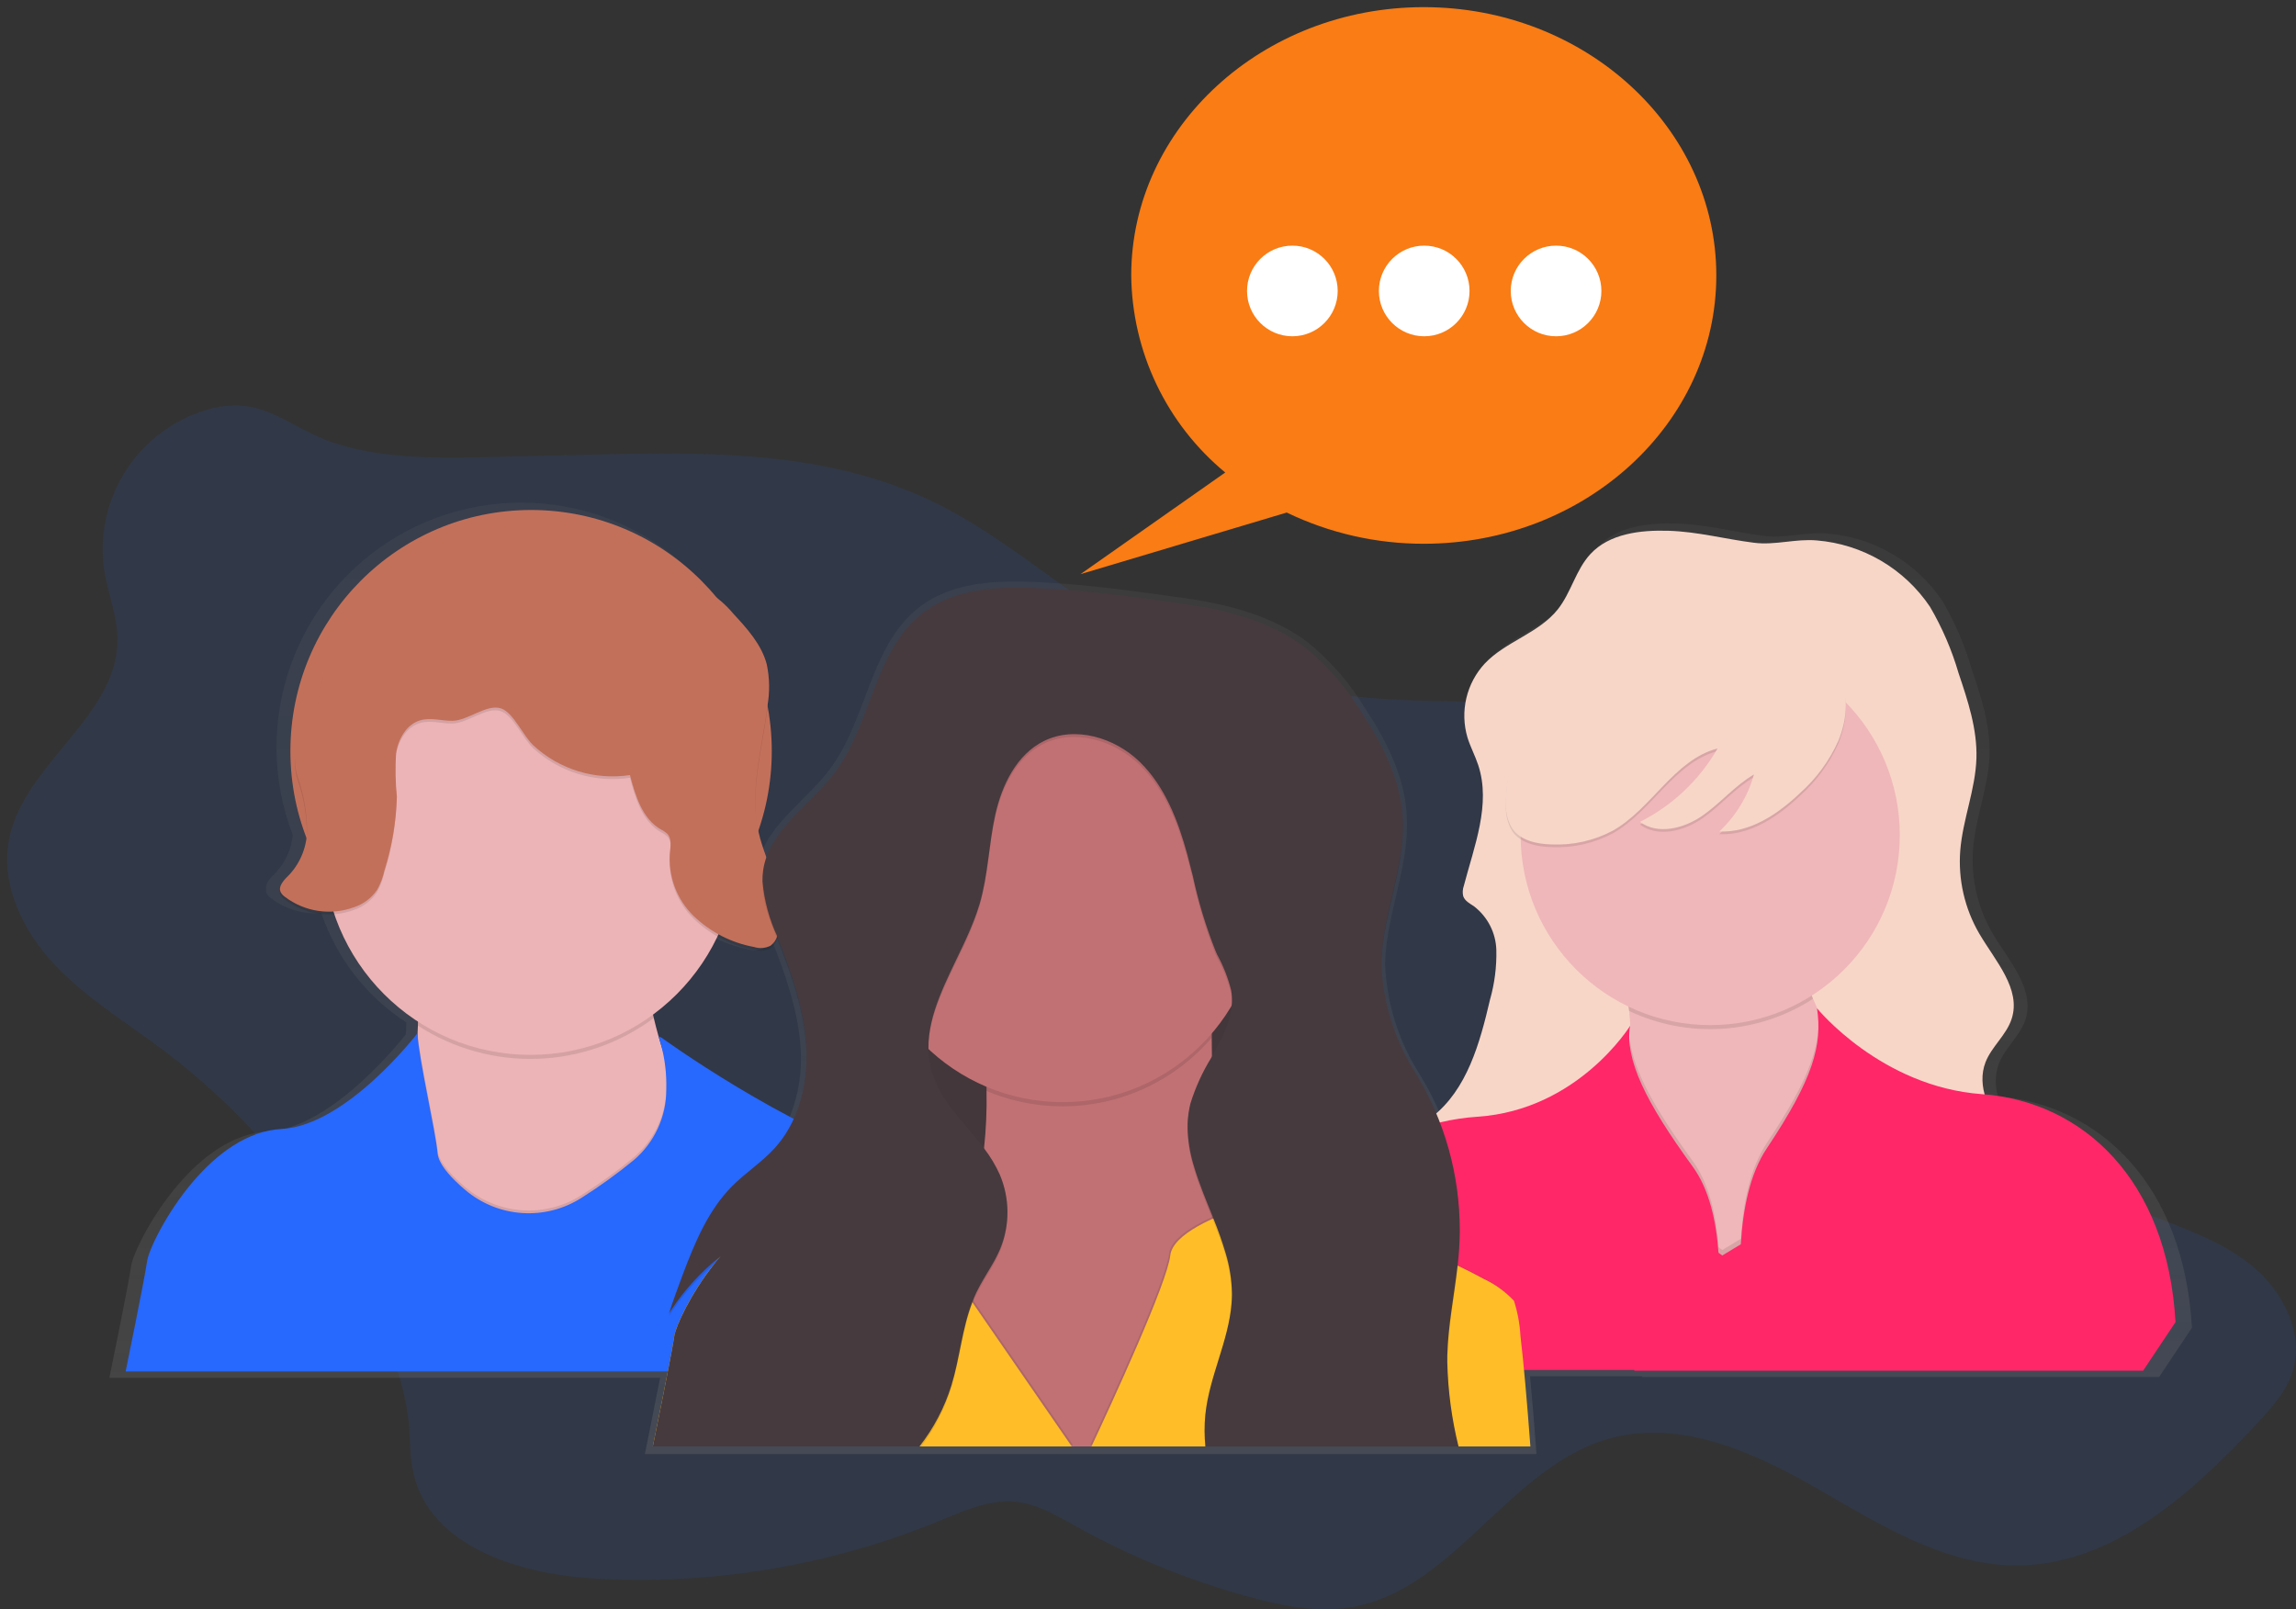 <svg fill="none" height="225" viewBox="0 0 321 225" width="321" xmlns="http://www.w3.org/2000/svg" xmlns:xlink="http://www.w3.org/1999/xlink"><rect x="0" y="0" width="321" height="225" fill="#333333" stroke="none"/><linearGradient id="a" gradientUnits="userSpaceOnUse" x1="160.87" x2="160.87" y1="203.288" y2="70.273"><stop offset="0" stop-color="#808080" stop-opacity=".251"/><stop offset=".54" stop-color="#808080" stop-opacity=".122"/><stop offset="1" stop-color="#808080" stop-opacity=".102"/></linearGradient><path d="m151.063 80.272 28.832-8.612c5.976 2.882 12.526 4.373 19.16 4.364 22.553 0 40.9-16.828 40.9-37.513s-18.348-37.513-40.9-37.513-40.9 16.828-40.9 37.513c.055 5.272 1.259 10.468 3.528 15.226 2.27 4.758 5.551 8.964 9.613 12.324z" fill="#f97c14"/><g fill="#fff"><path d="m217.551 47.016c3.5 0 6.337-2.837 6.337-6.337s-2.837-6.337-6.337-6.337-6.337 2.837-6.337 6.337 2.837 6.337 6.337 6.337z"/><path d="m199.117 47.016c3.5 0 6.337-2.837 6.337-6.337s-2.837-6.337-6.337-6.337-6.337 2.837-6.337 6.337 2.837 6.337 6.337 6.337z"/><path d="m180.683 47.016c3.5 0 6.337-2.837 6.337-6.337s-2.837-6.337-6.337-6.337-6.337 2.837-6.337 6.337 2.837 6.337 6.337 6.337z"/></g><path d="m14.568 79.702c.518 3.261 1.843 6.41 1.855 9.707.043 10.775-13.146 17.393-15.165 27.98-1.2 6.281 1.907 12.7 6.285 17.385 4.378 4.685 9.96 8.063 15.1 11.917 14.199 10.651 25.166 25.031 31.68 41.542 1.385 3.28 2.322 6.731 2.785 10.261.268 2.57.141 5.2.749 7.709 2.405 9.962 14.6 13.827 24.912 14.473 16.6 1.023 33.215-1.728 48.6-8.046 3.456-1.428 7.025-3.049 10.735-2.647 2.967.323 5.614 1.913 8.217 3.36 7.673 4.268 15.832 7.599 24.3 9.919 4.695 1.285 9.623 2.261 14.419 1.428 14.4-2.518 22.054-19.832 36.185-23.618 9.776-2.618 19.949 1.956 28.717 6.978s17.818 10.807 27.939 10.821c13.5.017 24.6-10.113 33.763-19.946 1.921-2.064 3.874-4.223 4.79-6.881 1.858-5.4-1.152-11.458-5.6-15.084s-10.061-5.425-15.421-7.5c-9.079-3.51-17.749-7.998-25.856-13.385-5.242-3.483-10.32-7.423-13.906-12.563-3.085-4.431-4.937-9.568-7-14.547-4.534-10.9-10.945-21.985-21.651-27.1-8.742-4.18-18.895-3.712-28.6-3.823-14.3-.157-28.958-1.862-41.635-8.417-10.706-5.536-19.5-14.276-30.364-19.509-17.282-8.317-37.038-6.687-55.659-6.373-8.949.151-19.586 1.036-28.181-1.87-6.357-2.15-9.629-6.544-16.93-4.774-4.857 1.245-9.083 4.242-11.863 8.415-2.781 4.173-3.92 9.226-3.2 14.188z" fill="#2768ff" opacity=".1"/><path d="m279.33 153.268c-.452-1.5-.405-3.107.135-4.577.864-2.239 2.97-3.855 3.71-6.143 1.377-4.25-2.333-8.23-4.608-12.082-2.087-3.576-3.033-7.704-2.71-11.831.354-4.432 2.166-8.671 2.3-13.115.124-4.141-1.215-8.169-2.538-12.093-.961-3.287-2.321-6.444-4.05-9.4-1.798-2.678-4.176-4.917-6.958-6.55-2.782-1.633-5.896-2.619-9.111-2.883-3.01-.268-5.954.713-8.912.329-4.107-.531-7.99-1.6-12.178-1.731-3.978-.118-8.376.387-11.086 3.307-2.071 2.236-2.733 5.465-4.629 7.855-2.69 3.391-7.394 4.553-10.369 7.693-1.286 1.389-2.189 3.088-2.619 4.931-.431 1.843-.375 3.766.162 5.581.412 1.339 1.086 2.583 1.524 3.913 1.84 5.558-.576 11.5-2.036 17.169-.164.463-.194.963-.086 1.443.23.693.956 1.056 1.558 1.466.947.732 1.722 1.663 2.269 2.728.548 1.065.855 2.236.899 3.433.067 2.391-.237 4.779-.9 7.078-1.38 5.913-3.1 12.246-7.653 16.179-.826-1.972-1.802-3.878-2.921-5.7-2.964-4.625-4.647-9.953-4.876-15.441-.002-.016-.002-.033 0-.049 0-.289.014-.577.032-.866.36-6.3 3.079-12.382 3.019-18.655 0-.508-.014-1.017-.043-1.526-.354-5.37-2.929-10.336-5.882-14.832-2.1-3.431-4.759-6.487-7.866-9.041-4.917-3.748-11.164-5.376-17.3-6.236s-11.723-1.668-17.91-2.083c-6.653-.447-13.975-.7-19.235 3.4-6.858 5.35-7.238 15.683-12.466 22.637-3.111 4.138-8.065 7.335-9.7 12.036-.443-1.154-.813-2.335-1.106-3.535l-.052-.24c1.977-5.673 2.437-11.763 1.334-17.668.131-.957.197-1.921.2-2.886.032-1.05-.081-2.1-.337-3.119-.74-2.811-2.782-5.058-4.755-7.191-.718-.814-1.498-1.571-2.333-2.265-5.168-6.262-12.395-10.482-20.388-11.905s-16.233.044-23.244 4.138c-7.011 4.094-12.338 10.549-15.026 18.21-2.689 7.661-2.565 16.029.349 23.607-.199 1.974-1.047 3.827-2.411 5.269-.637.632-1.46 1.423-1.322 2.231-.043.23-.011.467.092.678.141.251.339.468.576.632 2.014 1.542 4.524 2.292 7.054 2.107 2.132 6.281 6.316 11.662 11.878 15.276 0 .192-.007.379-.02.56 0 .32-.026.638-.04.961v.133c0-.029-10.029 13.1-19.3 13.585-4.948.26-9.266 3.6-12.538 7.427-3.929 4.588-6.354 9.863-6.561 11.323-.383 2.678-3.056 15.692-3.056 15.692h77c-.91 4.686-2.137 10.656-2.137 10.656h124.659c-.288-4.014-.608-7.725-.9-10.867h15.669l-.017.1h72.3l4.585-6.894c-1.144-20.092-12.968-31.135-27.119-32.359zm-179.989-22.438c1.626.876 3.374 1.507 5.185 1.87.772.247 1.611.183 2.336-.179.445-.337.774-.804.942-1.336l.035.087c1.944 4.905 3.744 9.967 4.093 15.236.032.5.052.993.055 1.492.008 3.005-.611 5.979-1.817 8.732-6.513-3.431-12.793-7.287-18.8-11.542l-.406-.173c0 .032.141.392.308 1 .04.147.084.309.127.482-.412-1.333-.786-2.7-1.115-4.083l-.112-.493c3.923-2.886 7.073-6.697 9.169-11.093z" fill="url(#a)"/><path d="m233.261 74.209c-3.914-.118-8.246.381-10.911 3.255-2.039 2.2-2.69 5.379-4.557 7.73-2.647 3.339-7.276 4.481-10.208 7.572-1.266 1.367-2.155 3.04-2.579 4.854-.424 1.814-.369 3.707.16 5.494.406 1.316 1.069 2.542 1.5 3.849 1.812 5.483-.553 11.32-2.016 16.9-.163.457-.192.952-.083 1.425.225.681.942 1.039 1.532 1.443.931.719 1.692 1.636 2.228 2.683.536 1.048.834 2.201.872 3.377.059 2.353-.239 4.702-.884 6.966-1.414 6.06-3.2 12.584-8.111 16.4-2.074 1.63-4.845 2.952-5.386 5.549-.634 3.041 2.264 5.627 5.043 7 8.16 4.04 17.633 4.1 26.559 5.9 7.86 1.587 15.7 4.594 23.656 3.567 3.53-.591 6.982-1.579 10.291-2.943l20.894-7.713c.59-.181 1.146-.461 1.642-.828 1.259-1.05 1.3-3.047.616-4.539-.811-1.429-1.83-2.729-3.024-3.858-2.385-2.675-4.2-6.452-2.9-9.794.864-2.2 2.923-3.795 3.652-6.06 1.354-4.184-2.3-8.1-4.522-11.894-2.052-3.516-2.982-7.574-2.667-11.632.349-4.363 2.131-8.536 2.261-12.91.121-4.074-1.2-8.039-2.5-11.9-.946-3.237-2.284-6.346-3.986-9.257-1.771-2.636-4.112-4.839-6.851-6.447-2.738-1.607-5.803-2.578-8.968-2.839-2.964-.263-5.858.7-8.771.326-4.036-.501-7.861-1.552-11.982-1.676z" fill="#f7d6c8"/><path d="m239.104 188.711s-23.687-14.878-14.478-32.033c1.899-3.427 3.014-7.232 3.266-11.141.051-.903.051-1.807 0-2.71v-.13c-.031-.467-.072-.925-.124-1.374-.747-5.565-3.152-10.776-6.9-14.956 0 0 39.29-11.487 32.711-1.131-3.053 4.807-2.14 9.522-.1 14.4.216.514.446 1.033.686 1.55 2.362 5.145 5.64 10.475 6.556 16.254 1.881 11.872-21.617 31.271-21.617 31.271z" fill="#efb7b9"/><path d="m253.578 125.241c-3.053 4.807-2.14 9.522-.1 14.4-3.788 2.448-8.139 3.89-12.64 4.187-4.501.298-9.003-.558-13.081-2.487-.743-5.57-3.147-10.786-6.9-14.968 0 0 39.302-11.491 32.721-1.132z" fill="#000" opacity=".1"/><path d="m239.101 143.322c14.639 0 26.507-11.89 26.507-26.556 0-14.667-11.868-26.556-26.507-26.556s-26.507 11.889-26.507 26.556c0 14.666 11.868 26.556 26.507 26.556z" fill="#efb7b9"/><path d="m227.894 142.843v-.13l.032-.052c-.017.059-.028.121-.032.182z" fill="#000" opacity=".1"/><path d="m239.104 188.71s-23.687-14.878-14.476-32.03c1.899-3.427 3.014-7.232 3.266-11.141.539 4.236 3.456 9.5 8.768 16.791 2.3 3.174 3.3 7.612 3.609 12.047l.527.384 2.592-1.57c.288-4.905 1.279-9.863 3.623-13.378 6.161-9.234 7.624-13.851 7.169-18.635 2.362 5.145 5.64 10.475 6.556 16.255 1.864 11.877-21.634 31.277-21.634 31.277z" fill="#000" opacity=".1"/><path d="m277.078 152.974c-14.113-1.027-23.042-12-23.042-12 .752 5.142-.469 9.745-7.051 19.622-2.33 3.5-3.318 8.452-3.606 13.369l-2.592 1.565-.527-.384c-.314-4.432-1.3-8.876-3.609-12.047-6.579-9.041-9.505-14.973-8.742-19.683 0 0-7.238 11.77-21.337 12.714s-25.943 10.925-27.075 29.193l4.511 6.216h44.492l-.017.1h71.143l4.528-6.79c-1.133-19.949-12.967-30.848-27.076-31.875z" fill="#ff2768"/><path d="m257.023 103.931c-1.262 2.822-3.114 5.341-5.432 7.387-3.088 2.929-6.97 5.509-11.216 5.309 2.315-2.162 3.991-4.919 4.842-7.97-2.679 1.564-4.7 4.04-7.261 5.8s-6.172 2.672-8.673.831c4.543-2.289 8.315-5.86 10.85-10.27-6.072 1.578-9.188 8.429-14.658 11.5-2.612 1.386-5.546 2.05-8.5 1.922-2.088-.043-4.415-.531-5.579-2.268-.615-1.061-.914-2.275-.864-3.5.024-5.587 2.001-10.99 5.588-15.273 3.578-4.24 8-7.688 12.984-10.125 1.718-.973 3.586-1.656 5.527-2.02 2.449-.212 4.915.029 7.276.713 3.118.612 6.156 1.58 9.053 2.886 6.08 3.022 8.736 8.487 6.063 15.078z" fill="#000" opacity=".1"/><path d="m257.023 103.553c-1.262 2.822-3.114 5.341-5.432 7.387-3.088 2.929-6.97 5.509-11.216 5.309 2.315-2.161 3.991-4.919 4.842-7.97-2.679 1.564-4.7 4.04-7.261 5.8s-6.172 2.672-8.673.831c4.543-2.289 8.315-5.86 10.85-10.27-6.072 1.578-9.188 8.429-14.658 11.5-2.612 1.386-5.546 2.05-8.5 1.922-2.088-.043-4.415-.531-5.579-2.268-.615-1.061-.914-2.275-.864-3.5.024-5.587 2.001-10.99 5.588-15.273 3.578-4.24 8-7.688 12.984-10.125 1.718-.973 3.586-1.656 5.527-2.02 2.449-.212 4.915.029 7.276.713 3.118.612 6.156 1.58 9.053 2.886 6.08 3.016 8.736 8.487 6.063 15.078z" fill="#f7d6c8"/><path d="m74.251 138.727c18.584 0 33.65-15.094 33.65-33.712 0-18.619-15.066-33.712-33.65-33.712s-33.65 15.093-33.65 33.712c0 18.618 15.066 33.712 33.65 33.712z" fill="#c3705a"/><path d="m104.424 169.894s-30.819 7.909-31.582 8.657-25.943 2.076-18.609-13.368c2.693-5.67 3.814-13.372 4.153-20.848.014-.317.029-.632.04-.946.238-8.072-.158-16.151-1.184-24.161 0 0 35.716-14.139 33.086 7.347-.573 5.277-.207 10.614 1.08 15.764.4 1.685.864 3.333 1.383 4.931 2.708 8.087 6.631 15.716 11.633 22.624z" fill="#ecb4b6"/><path d="m91.403 142.343c-4.734 3.518-10.431 5.504-16.326 5.692-5.895.188-11.707-1.432-16.655-4.642.238-8.072-.158-16.151-1.184-24.161 0 0 35.716-14.139 33.086 7.347-.571 5.277-.205 10.614 1.08 15.764z" fill="#000" opacity=".1"/><path d="m74.156 147.483c15.989 0 28.95-12.985 28.95-29.003s-12.961-29.003-28.95-29.003c-15.989 0-28.95 12.985-28.95 29.003s12.961 29.003 28.95 29.003z" fill="#ecb4b6"/><path d="m104.424 169.897s-30.819 7.909-31.582 8.657-25.943 2.072-18.609-13.372c2.693-5.67 3.814-13.372 4.153-20.848.288 3.907 2.517 13.369 2.8 16.517.018.184.055.365.109.542.418 1.4 1.907 3.013 3.7 4.542l.107.089c2.231 1.875 5 2.991 7.908 3.186 2.908.195 5.801-.542 8.262-2.104 2.562-1.617 5.021-3.392 7.362-5.315 1.419-1.211 2.558-2.715 3.34-4.409.782-1.694 1.187-3.537 1.188-5.402.054-1.585-.072-3.17-.374-4.727 2.707 8.095 6.631 15.73 11.636 22.644z" fill="#000" opacity=".1"/><path d="m143.341 191.747h-125.777s2.633-12.806 3.007-15.444c.2-1.443 2.592-6.637 6.46-11.147 3.22-3.751 7.469-7.055 12.339-7.312 9.116-.479 18.987-13.372 18.987-13.372.219 3.751 2.529 13.548 2.82 16.762.018.184.055.366.109.542.418 1.4 1.907 3.013 3.7 4.542l.107.089c2.23 1.877 5 2.994 7.908 3.189s5.802-.541 8.263-2.103c2.562-1.618 5.02-3.393 7.362-5.315 1.419-1.211 2.558-2.715 3.34-4.409.782-1.694 1.187-3.536 1.188-5.402.066-2.19-.199-4.378-.786-6.49-.085-.333-.187-.661-.305-.984l.4.17s17.031 12.408 32.634 17.481c1.829.598 3.554 1.475 5.115 2.6 1.265.916 2.43 1.964 3.474 3.125 2.113 2.394 3.86 5.086 5.185 7.99 2.244 4.915 3.75 10.134 4.47 15.488z" fill="#2768ff"/><path d="m88.073 108.741c.749 2.886 1.728 6.091 4.3 7.595.345.165.662.382.942.643.634.69.441 1.766.346 2.7-.115 1.613.121 3.231.692 4.744.571 1.512 1.463 2.883 2.615 4.017 2.331 2.255 5.278 3.769 8.468 4.351.76.242 1.585.179 2.3-.176.45-.342.78-.818.945-1.359.731-2.411.651-4.996-.228-7.358-.734-2.389-1.817-4.669-2.373-7.107-1.322-5.786.429-11.765 1.218-17.648.354-1.947.324-3.945-.089-5.881-.729-2.764-2.739-4.981-4.681-7.078-.984-1.183-2.151-2.2-3.456-3.015-3.958-2.167-9.053-.242-13.278-1.821-1.625-.78-3.207-1.648-4.738-2.6-3.516-1.601-7.469-1.967-11.219-1.039-3.717.93-7.318 2.276-10.735 4.011l-2.659 1.206c-3.744 1.731-7.757 3.688-9.773 7.309-2.146 3.855-1.55 8.789-3.7 12.645-.651 1.154-1.558 2.262-1.728 3.59-.043.968.111 1.935.452 2.842.756 2.233 1.161 4.569 1.2 6.925.028 2.377-.854 4.675-2.466 6.423-.7.7-1.642 1.593-1.21 2.484.142.249.339.462.576.623 1.366 1.04 2.974 1.718 4.672 1.97 1.698.252 3.433.071 5.043-.527 1.287-.438 2.398-1.28 3.168-2.4.475-.835.819-1.738 1.02-2.678 1.069-3.356 1.66-6.847 1.754-10.368-.205-2.013-.244-4.04-.115-6.06.294-2 1.46-4.066 3.4-4.617 1.44-.413 2.981.087 4.485.072 2.166-.017 4.822-2.424 6.829-1.717 1.728.612 3.1 3.924 4.525 5.194 1.802 1.647 3.949 2.87 6.285 3.58 2.335.71 4.8.889 7.213.525z" fill="#000" opacity=".1"/><path d="m88.073 108.363c.749 2.886 1.728 6.091 4.3 7.595.34.162.653.374.93.629.634.69.441 1.766.346 2.7-.115 1.613.121 3.231.692 4.744.571 1.512 1.463 2.883 2.615 4.017 2.331 2.255 5.278 3.769 8.468 4.351.761.242 1.585.179 2.3-.176.45-.342.781-.818.945-1.359.731-2.412.651-4.996-.228-7.358-.734-2.389-1.817-4.669-2.373-7.107-1.322-5.786.429-11.764 1.218-17.648.354-1.947.324-3.945-.089-5.881-.729-2.764-2.739-4.98-4.68-7.078-.984-1.183-2.151-2.2-3.456-3.015-3.958-2.167-9.053-.242-13.278-1.821-1.625-.78-3.207-1.648-4.738-2.6-3.516-1.601-7.469-1.967-11.219-1.039-3.717.93-7.319 2.276-10.735 4.011l-2.624 1.212c-3.744 1.731-7.757 3.688-9.773 7.309-2.146 3.855-1.55 8.789-3.7 12.645-.651 1.154-1.558 2.262-1.728 3.59-.04.97.118 1.938.464 2.845.756 2.232 1.16 4.569 1.2 6.925.028 2.377-.854 4.675-2.466 6.423-.7.7-1.642 1.593-1.21 2.484.142.249.339.462.576.623 1.366 1.04 2.974 1.718 4.672 1.97s3.433.071 5.043-.527c1.287-.438 2.398-1.28 3.168-2.4.475-.835.819-1.738 1.02-2.678 1.069-3.356 1.66-6.847 1.754-10.368-.205-2.013-.244-4.04-.115-6.06.294-2 1.46-4.066 3.4-4.617 1.44-.413 2.981.087 4.485.072 2.166-.017 4.822-2.424 6.829-1.717 1.728.612 3.1 3.924 4.525 5.194 1.793 1.649 3.934 2.875 6.263 3.586 2.33.711 4.79.89 7.199.524z" fill="#c3705a"/><path d="m184.512 120.681h-65.988v56.69h65.988z" fill="#463a3e"/><path d="m184.512 120.681h-65.988v56.69h65.988z" fill="#000" opacity=".05"/><path d="m175.05 202.234h-56.454c.729-4.118 2.86-8.631 7.014-13.5 3.28-3.826 5.962-8.126 7.955-12.754.533-1.237 1.013-2.477 1.44-3.72 1.248-3.691 2.097-7.504 2.532-11.375.007-.11.019-.22.037-.329.291-2.676.408-5.367.351-8.057v-.577c-.201-6.601-1.291-13.145-3.24-19.455l-.072-.225c-.614-1.936-1.063-3.024-1.063-3.024s1.12-.609 2.97-1.506l.156-.075c6.8-3.272 22.9-10.1 30-5.234l.115.078c2.483 1.772 3.819 5.024 3.191 10.44v.063c-.006.097-.016.193-.032.289-.38 3.733-.56 7.483-.539 11.236v.577c0 .879.01 1.77.029 2.672v.364c.058 2.914.187 5.924.369 8.977.25 4.233.608 8.544 1.02 12.774.176 1.809.366 3.607.576 5.376.023.208.046.421.069.626.242 2.156.493 4.268.749 6.317l.017.133c.975 8.142 2.058 15.246 2.81 19.909z" fill="#c17174"/><path d="m169.954 132.936v.063c-.406 3.834-.598 7.687-.576 11.542v.577c-3.786 4.406-8.872 7.498-14.527 8.829-5.654 1.332-11.586.835-16.94-1.419v-.577c-.203-6.68-1.317-13.301-3.312-19.68-.613-1.936-1.063-3.024-1.063-3.024s1.12-.609 2.97-1.506c6.734-3.261 23.166-10.3 30.257-5.246 2.48 1.773 3.816 5.025 3.191 10.441z" fill="#000" opacity=".1"/><path d="m148.571 154.093c15.163 0 27.455-12.314 27.455-27.505s-12.292-27.505-27.455-27.505-27.455 12.314-27.455 27.505 12.292 27.505 27.455 27.505z" fill="#c17174"/><path d="m150.026 202.046h-58.571s2.633-12.806 3.007-15.444c.2-1.443 2.592-6.637 6.461-11.147 4.966-3.97 11.12-6.158 17.478-6.213 11.2-.167 14.462 3.7 15.346 6.553.309.958.387 1.975.23 2.969l2.12 3.076z" fill="#000" opacity=".1"/><path d="m149.839 202.233h-58.571s2.633-12.806 3.007-15.444c.2-1.443 2.592-6.637 6.46-11.147 4.966-3.97 11.12-6.158 17.478-6.213 11.2-.167 14.462 3.7 15.346 6.553.309.958.387 1.975.23 2.969l2.12 3.076z" fill="#ffbe27"/><path d="m213.775 202.046h-61.367c2.926-6.239 10.6-22.871 11.023-26.718.164-1.489 1.748-2.886 3.845-4.072.662-.38 1.344-.725 2.042-1.033l.127-.058c.384-.169.773-.326 1.167-.47 5.308-1.947 11.142-1.901 16.418.13 5.038 1.919 11.521 4.5 16.567 6.925l.04.02c1.3.623 2.5 1.232 3.566 1.818 1.608.75 3.058 1.798 4.274 3.09.509 1.59.814 3.239.907 4.906.441 3.712.922 9.218 1.391 15.462z" fill="#000" opacity=".1"/><path d="m213.963 202.233h-61.368c2.926-6.239 10.6-22.871 11.023-26.718.164-1.489 1.748-2.886 3.845-4.072.662-.38 1.344-.725 2.042-1.033l.127-.058c.384-.169.773-.326 1.167-.47 5.308-1.947 11.142-1.901 16.418.13 5.038 1.919 11.521 4.5 16.567 6.925l.04.02c1.3.623 2.5 1.232 3.566 1.818 1.608.75 3.058 1.798 4.274 3.09.509 1.59.814 3.238.907 4.905.444 3.713.922 9.222 1.392 15.463z" fill="#ffbe27"/><path d="m204.086 172.065c0 .886-.024 1.774-.072 2.663-.027.432-.06.866-.1 1.3-.026.312-.058.62-.089.929l-.04.358c-.47 4.2-1.336 8.368-1.44 12.584v.6c.052 3.956.551 7.894 1.486 11.739h-35.34c-.058-.719-.086-1.443-.078-2.156.003-.646.038-1.291.107-1.933.544-5.312 3.255-10.284 3.664-15.562l.017-.242c.026-.4.04-.794.035-1.192v-.107c-.045-1.745-.314-3.477-.8-5.154l-.069-.251c-.494-1.663-1.07-3.3-1.728-4.905l-.127-.32c-.959-2.4-1.967-4.781-2.65-7.168-.543-1.778-.823-3.625-.832-5.483 0-.332.02-.664.046-1 .023-.271.055-.542.1-.817.063-.429.147-.853.253-1.273.711-2.292 1.714-4.482 2.984-6.518 1.311-2.352 2.561-4.678 2.785-7.15.029-.313.039-.627.032-.941-.009-.404-.047-.808-.115-1.206-.435-1.727-1.091-3.39-1.951-4.949-.075-.164-.15-.329-.222-.5 0-.026-.023-.052-.032-.078-1.332-3.382-2.384-6.868-3.146-10.422-.037-.153-.075-.306-.115-.456-.216-.866-.438-1.731-.674-2.6-1.29-4.721-3.128-9.491-6.625-12.9s-9.073-5.133-13.451-2.963c-3.788 1.89-5.838 6.12-6.763 10.252s-1 8.446-2.2 12.509c-.087.296-.183.591-.288.886-.052.15-.1.289-.156.453-.536 1.49-1.149 2.951-1.838 4.377l-.072.153c-2.189 4.666-4.732 9.251-4.813 13.94v.439c.015 1.114.183 2.221.5 3.29.622 1.889 1.582 3.649 2.834 5.194.24.313.486.624.737.932 1.21 1.489 2.523 2.932 3.672 4.467l.037.049c.875 1.134 1.613 2.366 2.2 3.673.695 1.637 1.058 3.395 1.068 5.173.01 1.779-.333 3.541-1.01 5.186-.326.759-.7 1.498-1.12 2.21-.74 1.281-1.555 2.528-2.2 3.861-.215.445-.407.9-.576 1.365-1.44 3.717-1.751 7.829-2.926 11.664-.91 2.943-2.326 5.706-4.185 8.163h-37.446c.435-2.132 2.592-12.7 2.932-15.069.2-1.443 2.592-6.637 6.461-11.147-.325.257-.639.517-.942.776-2.44 2.083-4.553 4.521-6.27 7.231.084-.26.17-.522.256-.782.527-1.576 1.1-3.137 1.676-4.678 1.676-4.438 3.543-8.965 6.884-12.33 1.887-1.9 4.182-3.362 5.979-5.344 3.168-3.489 4.479-8.322 4.441-13.06 0-.491-.02-.978-.052-1.466-.343-5.194-2.114-10.166-4.032-15.005-1.031-2.6-2.126-5.327-2.077-8.08.003-.386.031-.772.083-1.154.792-5.7 6.553-9.121 10.012-13.724 5.144-6.847 5.519-17.025 12.267-22.282 5.185-4.04 12.385-3.792 18.932-3.353 6.089.41 11.585 1.2 17.627 2.052s12.175 2.441 17.022 6.172c3.059 2.514 5.675 5.523 7.742 8.9 2.9 4.426 5.441 9.315 5.789 14.6.026.378.04.753.04 1.125.06 6.175-2.615 12.16-2.97 18.361-.014.289-.026.577-.029.866-.002.015-.002.031 0 .046-.063 5.376 2 11.02 4.8 15.582 3.984 6.504 6.114 13.973 6.161 21.6z" fill="#000" opacity=".1"/><path d="m204.086 172.065c0 .762-.029 1.526-.072 2.285-.027.432-.06.866-.1 1.3s-.083.863-.13 1.287c-.469 4.2-1.336 8.368-1.44 12.584v.972c.094 3.958.62 7.895 1.57 11.739h-35.391c-.066-.718-.107-1.443-.112-2.155-.008-.771.028-1.542.107-2.309.544-5.312 3.255-10.284 3.664-15.562.029-.387.049-.773.052-1.154v-.271c-.037-1.868-.327-3.722-.861-5.511-.494-1.663-1.071-3.3-1.728-4.905-1-2.508-2.065-5-2.78-7.5-.503-1.661-.783-3.382-.832-5.116-.008-.459.007-.917.046-1.374.023-.271.055-.542.1-.817.063-.429.147-.854.253-1.273.711-2.292 1.714-4.483 2.984-6.519 1.313-2.355 2.569-4.686 2.791-7.162.017-.188.026-.378.032-.577.014-.531-.025-1.061-.115-1.584-.433-1.728-1.086-3.392-1.944-4.952-.075-.164-.15-.329-.222-.5-1.356-3.404-2.422-6.917-3.186-10.5-.253-1.022-.513-2.043-.786-3.056-1.29-4.721-3.128-9.491-6.625-12.9s-9.064-5.1-13.439-2.917c-3.788 1.89-5.838 6.12-6.763 10.252s-1 8.446-2.2 12.509c-.133.447-.288.895-.435 1.339-.536 1.521-1.2 3.03-1.907 4.53-2.249 4.787-4.868 9.5-4.813 14.318v.061c.014 1.114.183 2.221.5 3.29.622 1.889 1.582 3.648 2.834 5.194.24.313.486.624.737.932 1.224 1.506 2.552 2.964 3.71 4.516.875 1.134 1.613 2.366 2.2 3.673.695 1.637 1.058 3.395 1.068 5.173.01 1.779-.334 3.541-1.01 5.186-.326.759-.7 1.498-1.12 2.21-.74 1.281-1.555 2.528-2.2 3.861-.215.445-.408.9-.576 1.365-1.44 3.717-1.751 7.829-2.926 11.664-.958 3.095-2.474 5.988-4.473 8.538h-37.28s2.633-12.806 3.007-15.444c.187-1.319 2.206-5.771 5.519-9.993.288-.387.616-.773.942-1.154-2.709 2.145-5.057 4.711-6.953 7.6l-.256.4c.6-1.844 1.259-3.665 1.936-5.459 1.676-4.438 3.543-8.966 6.884-12.33 1.887-1.9 4.182-3.362 5.979-5.344 3.076-3.4 4.407-8.08 4.441-12.7 0-.617 0-1.232-.052-1.844-.343-5.194-2.114-10.166-4.032-15.005-1.136-2.432-1.839-5.043-2.077-7.716-.013-.509.015-1.017.084-1.521.795-5.673 6.556-9.075 10.015-13.692 5.144-6.848 5.519-17.025 12.267-22.282 5.185-4.04 12.385-3.792 18.932-3.353 6.089.41 11.585 1.2 17.627 2.052s12.184 2.438 17.025 6.158c3.056 2.517 5.672 5.525 7.742 8.9 2.9 4.426 5.441 9.315 5.789 14.6.035.502.048 1.002.04 1.5-.049 6.039-2.624 11.909-2.97 17.986-.023.41-.035.817-.029 1.229-.002.015-.002.03 0 .046.226 5.402 1.882 10.647 4.8 15.2 4.052 6.618 6.184 14.233 6.158 21.994z" fill="#463a3e"/></svg>